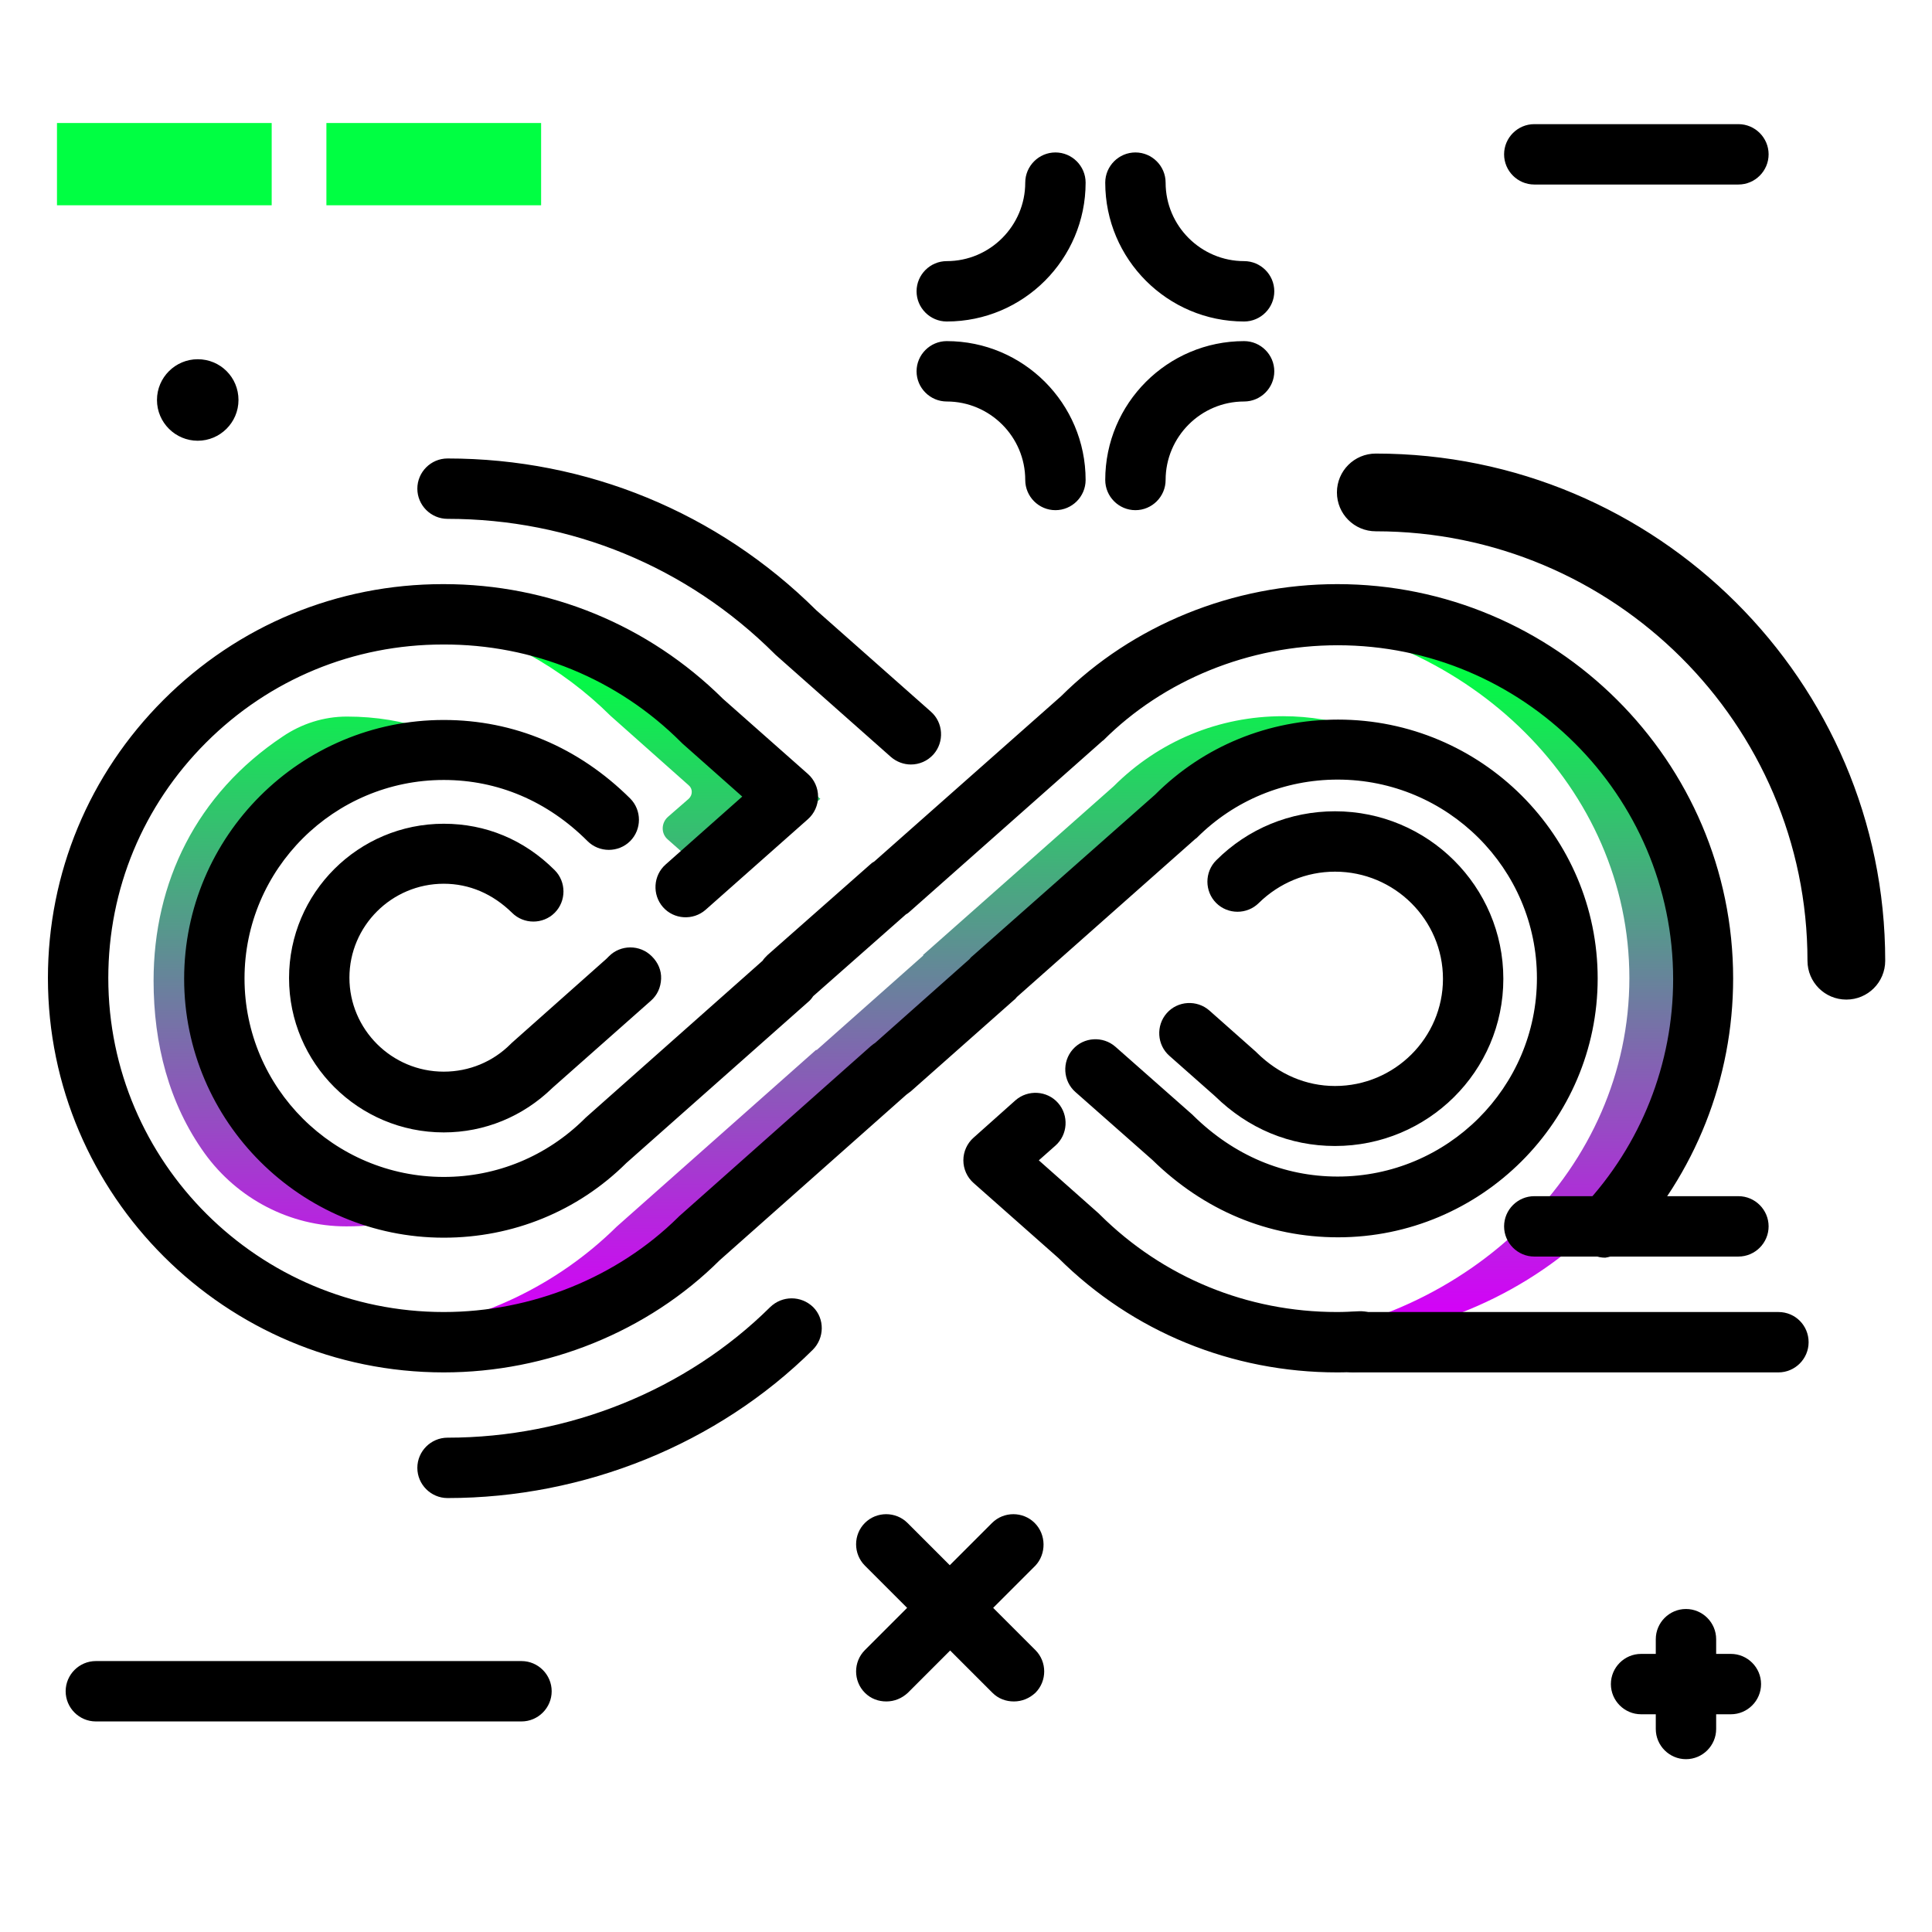 <svg version="1.1" id="Layer_1" xmlns="http://www.w3.org/2000/svg" xmlns:xlink="http://www.w3.org/1999/xlink" x="0px" y="0px" viewBox="0 0 512 512" enable-background="new 0 0 512 512" xml:space="preserve">
<linearGradient id="SVGID_1_" gradientUnits="userSpaceOnUse" x1="246.037" y1="348.764" x2="246.037" y2="175.698" class="gradient-element">
	<stop offset="0" class="primary-color-gradient" style="stop-color: rgb(213, 0, 249)"></stop>
	<stop offset="1" class="secondary-color-gradient" style="stop-color: rgb(0, 255, 66)"></stop>
</linearGradient>
<path fill="url(#SVGID_1_)" d="M106.7,323.4c-4.8,1.1-9.7,1.6-14.8,1.6c-0.1,0-0.2,0-0.2,0c-14.8,0-28.8-7.3-37.5-19.4
	c-9.4-13.1-13.5-28.9-13.5-45.7c0-26.1,11.4-49.5,34.2-64.7c5-3.4,10.9-5.3,17-5.3c0,0,0.1,0,0.1,0c7.6,0,14.9,1.2,21.9,3.6
	c-30.3,6.7-53.1,33.7-53.1,65.9C60.8,289,80,314.3,106.7,323.4z M182.5,208.1c1.1,0.9,1.1,2.6,0,3.6l-5.4,4.7
	c-1.9,1.6-2,4.5-0.1,6.1l13.9,12.3l26.5-23.1l-22.7-20.1c-18.3-18.2-42.6-28.3-68.6-28.3c-3.8,0-7.5,0.2-11.1,0.6
	c17.6,4,33.7,12.8,46.8,25.8L182.5,208.1z M360.5,193.2c-6.4-2.2-13.3-3.4-20.5-3.4c-17,0-32.9,6.6-44.9,18.6l-50.5,44.7l0.1,0.1
	l-28.3,25.1l-0.1-0.1l-52.9,46.9c-15.7,15.5-36.5,25.5-59.1,28c7.3,1.7,14.9,2.5,22.7,2.5c27,0,52.4-10.5,70.7-28.7l52.9-46.9
	l0.1,0.1l28.3-25.1L279,255l50.5-44.7C338.2,201.6,348.9,195.8,360.5,193.2z M346,162.8c-3.3,0-6.6,0.1-9.8,0.4
	c53.6,4.5,95.6,45.8,95.6,96c0,50.2-42.1,91.5-95.8,96c3.3,0.3,6.5,0.4,9.8,0.4c58.3,0,105.5-43.2,105.5-96.4
	C451.4,206,404.1,162.8,346,162.8z"></path>
<path fill="rgb(0, 255, 66)" class="secondary-color" d="M72,32.6v21.8H15.1V32.6H72z M86.5,32.6v21.8h56.9V32.6H86.5z"></path>
<path d="M117.6,363.7c-57.8,0-104.9-46.9-104.9-104.5c0-27.8,10.9-54,30.6-73.7c19.8-19.8,46.1-30.7,74.1-30.7c0.1,0,0.1,0,0.2,0
	c27.9,0,54.2,10.8,74,30.4l22.5,19.9c1.7,1.5,2.7,3.7,2.7,6s-1,4.5-2.7,6l-27.1,24c-3.3,2.9-8.4,2.6-11.3-0.7s-2.6-8.4,0.7-11.3
	l20.3-18l-15.9-14.1c-0.1-0.1-0.2-0.2-0.3-0.3c-16.8-16.8-39.3-26-63.1-25.9c-23.7,0-46,9.2-62.8,26c-16.7,16.7-25.9,38.8-25.9,62.4
	c0,48.8,39.9,88.5,88.9,88.5c23.3,0,46-9.2,62.1-25.1c0.1-0.1,0.2-0.2,0.3-0.3l50.7-45c0.4-0.3,0.7-0.6,1.2-0.9l25-22.2
	c0.3-0.4,0.6-0.7,1-1l48.2-42.6c12.9-12.9,30.1-19.9,48.5-19.9c38,0,68.8,30.8,68.8,68.6c0,37.8-30.9,68.6-68.8,68.6
	c-18.5,0-35.5-7.1-49.2-20.5L285,289.4c-3.3-2.9-3.6-8-0.7-11.3c2.9-3.3,8-3.6,11.3-0.7l20.4,18c0.1,0.1,0.2,0.2,0.3,0.3
	c10.7,10.5,23.9,16.1,38.2,16.1c29.1,0,52.8-23.6,52.8-52.6c0-29-23.7-52.6-52.8-52.6c-14.1,0-27.4,5.5-37.3,15.4
	c-0.1,0.1-0.2,0.2-0.4,0.3l-47.3,41.9c-0.3,0.4-0.6,0.7-1,1l-27.1,24c-0.4,0.3-0.8,0.6-1.2,0.9l-49.5,43.9
	C171.7,352.9,145,363.7,117.6,363.7z M431.1,330.5c18.2-19.4,28.2-44.7,28.2-71.2c0-57.6-47.1-104.5-104.9-104.5
	c-27.6,0-54.2,10.8-73.2,29.7l-49.5,43.8c-0.4,0.2-0.8,0.5-1.1,0.8l-27.2,24c-0.5,0.5-1,1-1.3,1.5l-46.9,41.6
	c-0.1,0.1-0.2,0.2-0.3,0.3c-10,9.9-23.2,15.4-37.3,15.4c-29.1,0-52.8-23.6-52.8-52.6c0-29,23.7-52.6,52.8-52.6
	c14.3,0,27.5,5.6,38.1,16.2c3.1,3.1,8.2,3.1,11.3,0c3.1-3.1,3.1-8.2,0-11.3c-13.7-13.6-30.8-20.8-49.4-20.8
	c-38,0-68.8,30.8-68.8,68.6c0,37.8,30.9,68.6,68.8,68.6c18.3,0,35.5-7,48.4-19.8l48.2-42.7c0.5-0.4,0.9-0.9,1.3-1.5l24.6-21.7
	c0.4-0.2,0.8-0.5,1.2-0.9l50.7-44.9c0.1-0.1,0.2-0.2,0.4-0.3c16-16,38.6-25.2,62.1-25.2c49,0,88.9,39.7,88.9,88.5
	c0,22.4-8.5,43.9-23.9,60.3c-3,3.2-2.9,8.3,0.4,11.3c1.5,1.4,3.5,2.2,5.5,2.2C427.4,333,429.6,332.1,431.1,330.5z M361,363.5
	c4.4-0.3,7.8-4.1,7.5-8.5c-0.3-4.4-4.1-7.8-8.5-7.5c-1.9,0.1-3.8,0.2-5.7,0.2c-23.8,0-46.1-9.2-62.8-25.8c-0.1-0.1-0.2-0.2-0.3-0.3
	l-15.9-14.1l4.4-3.9c3.3-2.9,3.6-8,0.7-11.3c-2.9-3.3-8-3.6-11.3-0.7l-11.1,9.9c-1.7,1.5-2.7,3.7-2.7,6c0,2.3,1,4.5,2.7,6l22.5,19.9
	c19.7,19.6,46,30.3,73.9,30.3C356.6,363.7,358.8,363.6,361,363.5z"></path>
<path d="M353.8,303.7c-12,0-23-4.6-31.8-13.2l-12.1-10.7c-3.3-2.9-3.6-8-0.7-11.3c2.9-3.3,8-3.6,11.3-0.7l12.3,10.9
	c0.1,0.1,0.2,0.2,0.3,0.3c5.8,5.7,13,8.8,20.7,8.8c15.8,0,28.6-12.8,28.6-28.4s-12.8-28.4-28.6-28.4c-7.6,0-14.8,3-20.2,8.3
	c-3.1,3.1-8.2,3.1-11.3,0c-3.1-3.1-3.1-8.2,0-11.3c8.4-8.4,19.6-13,31.5-13c24.6,0,44.6,19.9,44.6,44.4S378.4,303.7,353.8,303.7z
	 M204.1,346.4c-22.2,22-53.4,34.6-85.5,34.6c-4.4,0-8,3.6-8,8s3.6,8,8,8c36.3,0,71.6-14.3,96.8-39.3c3.1-3.1,3.2-8.2,0.1-11.3
	C212.3,343.3,207.3,343.3,204.1,346.4z M118.6,137.5c32.7,0,63.5,12.7,86.6,35.7c0.1,0.1,0.2,0.2,0.3,0.3l30.6,27.1
	c1.5,1.3,3.4,2,5.3,2c2.2,0,4.4-0.9,6-2.7c2.9-3.3,2.6-8.4-0.7-11.3l-30.4-26.9c-26.1-25.9-60.8-40.2-97.7-40.2c-4.4,0-8,3.6-8,8
	S114.2,137.5,118.6,137.5z M138.2,440.2H25.4c-4.4,0-8,3.6-8,8s3.6,8,8,8h112.8c4.4,0,8-3.6,8-8S142.6,440.2,138.2,440.2z
	 M471.3,347.7H358.5c-4.4,0-8,3.6-8,8s3.6,8,8,8h112.8c4.4,0,8-3.6,8-8S475.8,347.7,471.3,347.7z M406.6,48.9h54.1c4.4,0,8-3.6,8-8
	s-3.6-8-8-8h-54.1c-4.4,0-8,3.6-8,8S402.2,48.9,406.6,48.9z M460.7,333c4.4,0,8-3.6,8-8s-3.6-8-8-8h-54.1c-4.4,0-8,3.6-8,8
	s3.6,8,8,8H460.7z M52.4,116.8c5.9,0,10.8-4.8,10.8-10.8s-4.8-10.8-10.8-10.8c-5.9,0-10.8,4.8-10.8,10.8S46.5,116.8,52.4,116.8z
	 M274.2,403.6c-3.1-3.1-8.2-3.1-11.3,0l-11.2,11.2l-11.2-11.2c-3.1-3.1-8.2-3.1-11.3,0c-3.1,3.1-3.1,8.2,0,11.3l11.2,11.2
	l-11.2,11.2c-3.1,3.1-3.1,8.2,0,11.3c1.6,1.6,3.6,2.3,5.7,2.3s4.1-0.8,5.7-2.3l11.2-11.2l11.2,11.2c1.6,1.6,3.6,2.3,5.7,2.3
	s4.1-0.8,5.7-2.3c3.1-3.1,3.1-8.2,0-11.3l-11.2-11.2l11.2-11.2C277.3,411.8,277.3,406.7,274.2,403.6z M279.7,40.4c-4.4,0-8,3.6-8,8
	c0,11.4-9.3,20.8-20.8,20.8c-4.4,0-8,3.6-8,8s3.6,8,8,8c20.3,0,36.8-16.5,36.8-36.8C287.7,44,284.1,40.4,279.7,40.4z M329.7,85.2
	c4.4,0,8-3.6,8-8s-3.6-8-8-8c-11.4,0-20.8-9.3-20.8-20.8c0-4.4-3.6-8-8-8s-8,3.6-8,8C292.9,68.7,309.4,85.2,329.7,85.2z
	 M329.7,106.4c4.4,0,8-3.6,8-8s-3.6-8-8-8c-20.3,0-36.8,16.5-36.8,36.8c0,4.4,3.6,8,8,8s8-3.6,8-8
	C308.9,115.8,318.2,106.4,329.7,106.4z M250.9,90.4c-4.4,0-8,3.6-8,8s3.6,8,8,8c11.4,0,20.8,9.3,20.8,20.8c0,4.4,3.6,8,8,8
	s8-3.6,8-8C287.7,106.9,271.2,90.4,250.9,90.4z M458.7,438.3h-3.9v-3.9c0-4.4-3.6-8-8-8s-8,3.6-8,8v3.9h-3.9c-4.4,0-8,3.6-8,8
	s3.6,8,8,8h3.9v3.9c0,4.4,3.6,8,8,8s8-3.6,8-8v-3.9h3.9c4.4,0,8-3.6,8-8S463.1,438.3,458.7,438.3z M364.6,120.2
	c-5.7,0-10.3,4.6-10.3,10.3s4.6,10.3,10.3,10.3c63.1,0,114.4,51.1,114.4,113.8c0,5.7,4.6,10.3,10.3,10.3s10.3-4.6,10.3-10.3
	C499.6,180.5,439,120.2,364.6,120.2z M146.4,288.3l26.1-23.1c1.7-1.5,2.6-3.5,2.7-5.8c0.1-2.2-0.8-4.3-2.4-5.9l-0.1-0.1
	c-3.1-3.1-8.2-3.1-11.3,0c-0.2,0.2-0.5,0.5-0.7,0.7l-25.1,22.3c-0.1,0.1-0.2,0.2-0.3,0.3c-4.7,4.7-11,7.3-17.7,7.3
	c-13.8,0-25-11.2-25-24.9c0-13.7,11.2-24.9,25-24.9c6.8,0,13,2.7,18.1,7.7c3.1,3.1,8.2,3.1,11.3,0c3.1-3.1,3.1-8.2,0-11.3
	c-8.1-8.1-18.3-12.3-29.4-12.3c-22.6,0-41,18.3-41,40.9s18.4,40.9,41,40.9C128.4,300.1,138.6,295.9,146.4,288.3z"></path>
</svg>